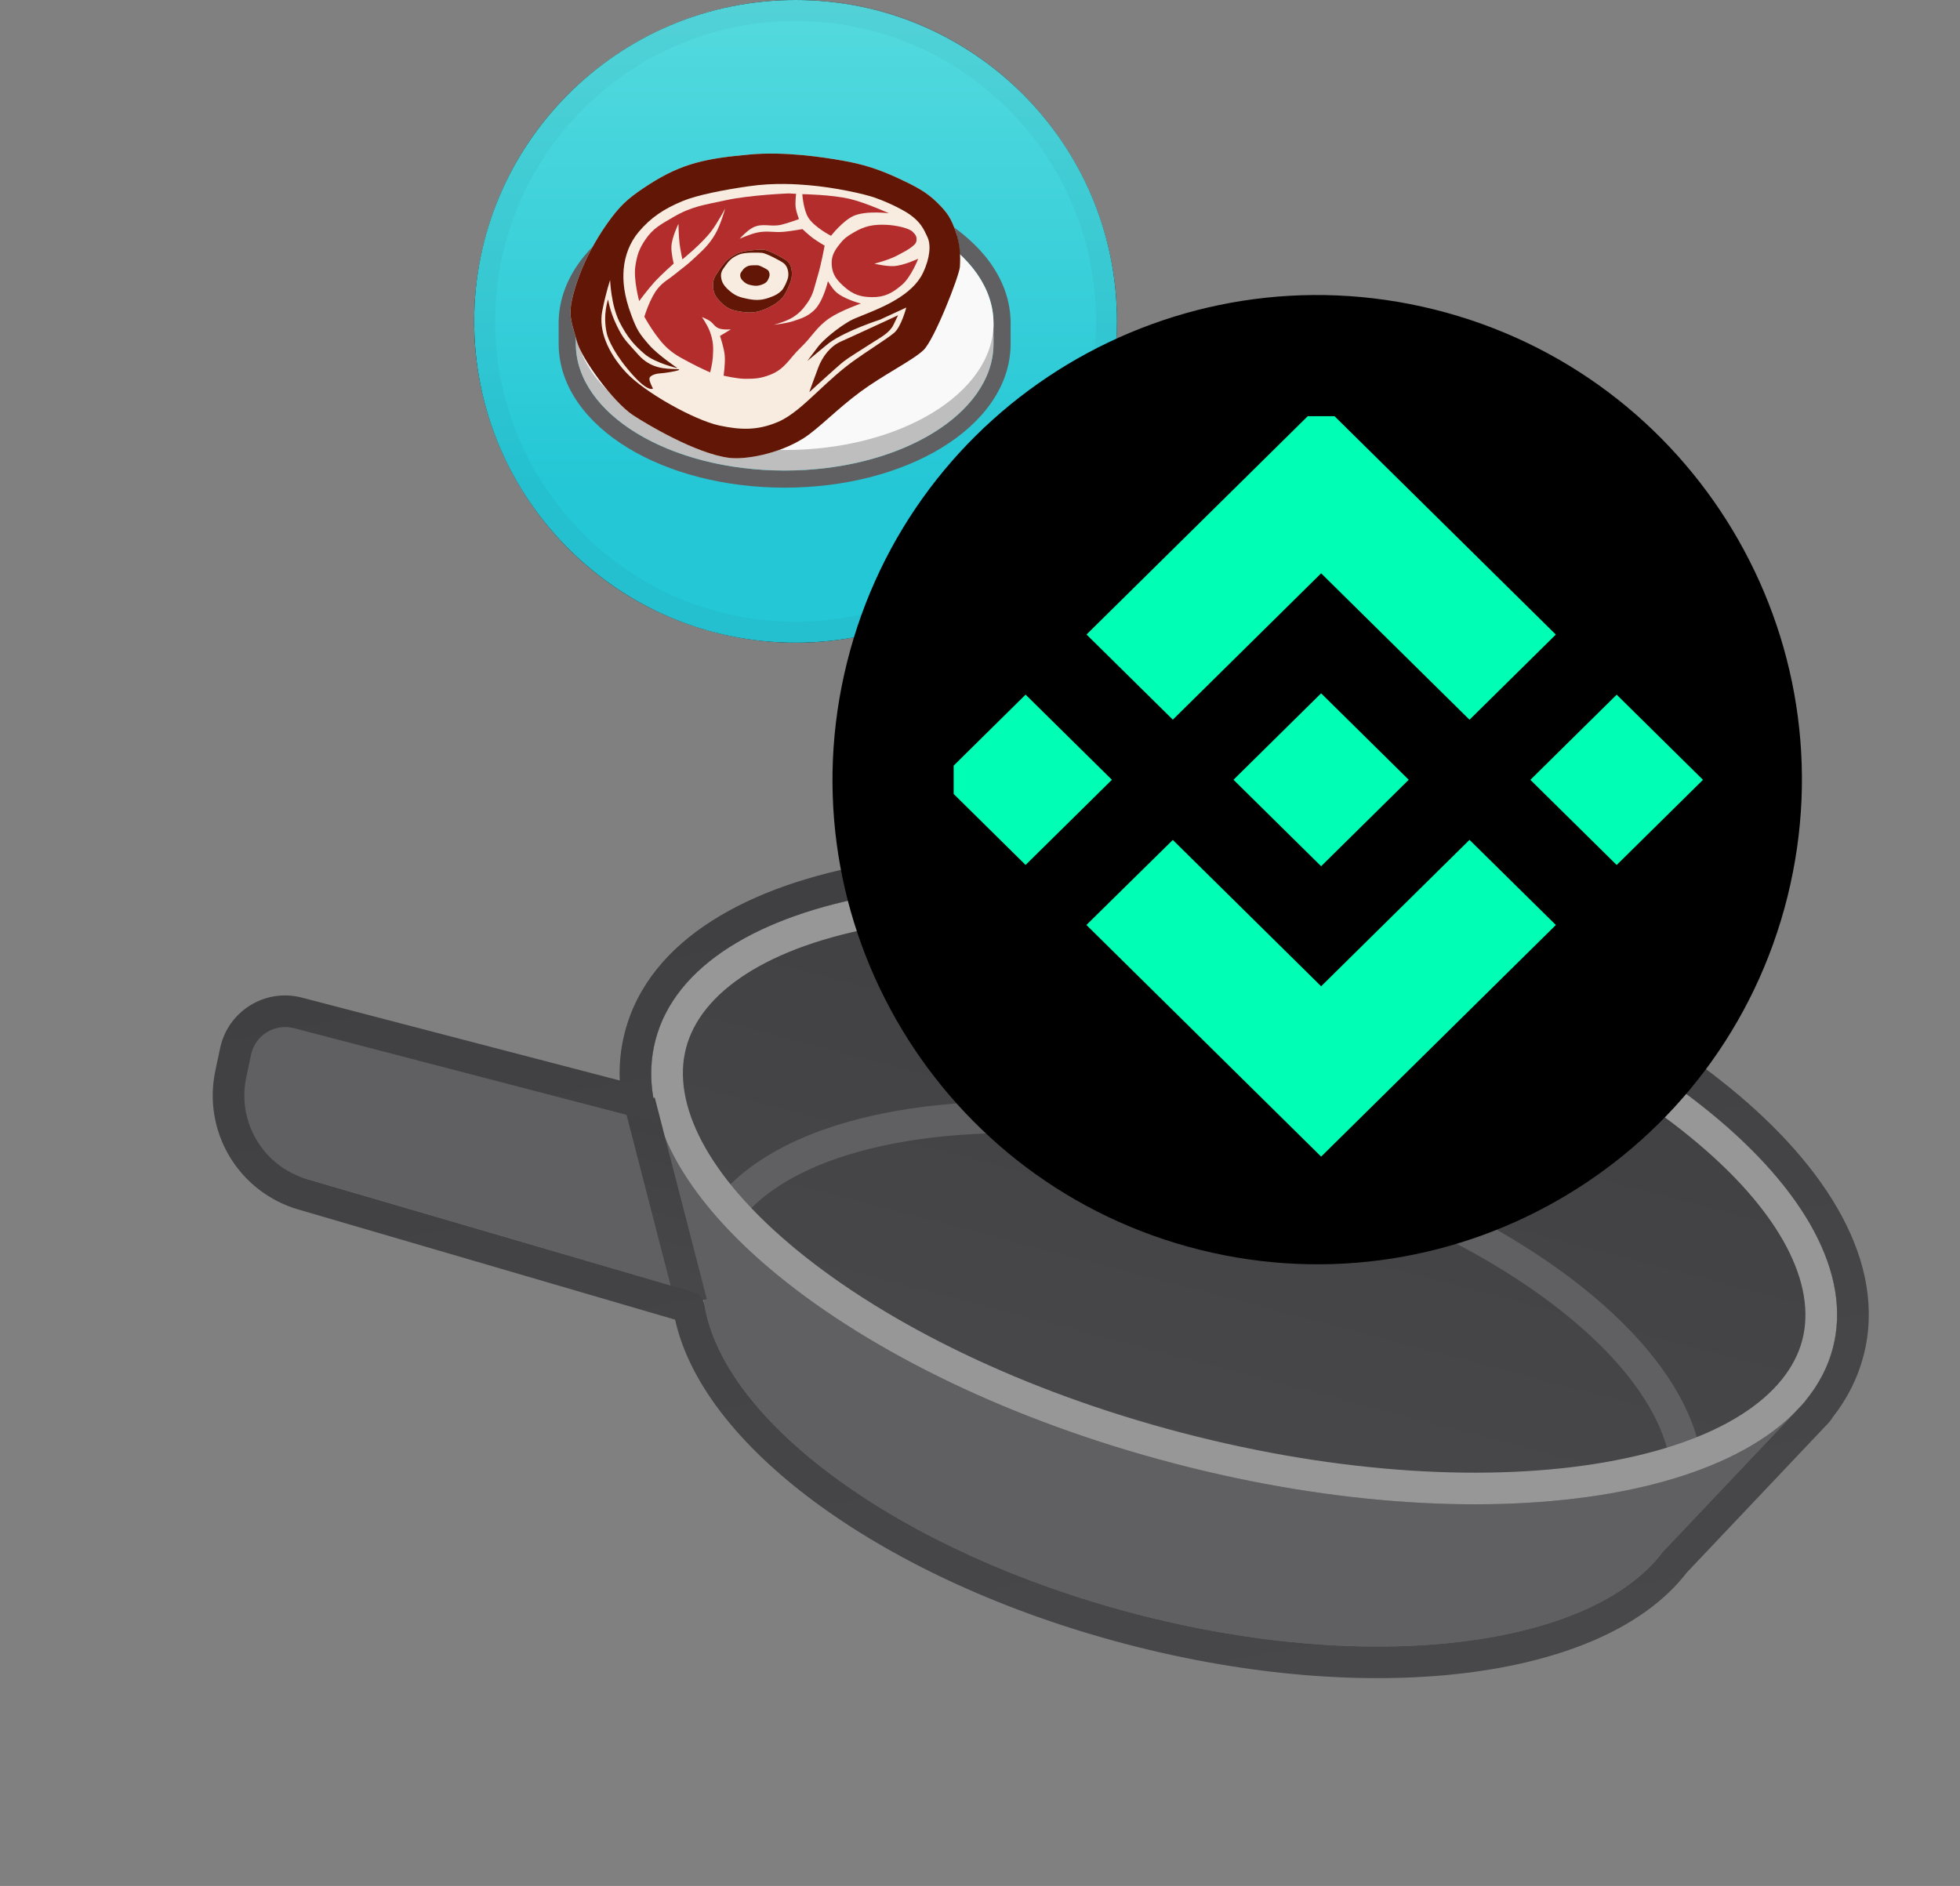 <svg width="186" height="179" viewBox="0 0 186 179" fill="none" xmlns="http://www.w3.org/2000/svg">
<rect x="0" y="0" width="186" height="179" fill="#808080" stroke="none"/>
<path d="M67.045 119.028C63.867 131.172 82.045 146.449 107.647 153.149C133.249 159.849 156.581 155.436 159.759 143.291C162.937 131.146 144.759 115.87 119.157 109.169C93.555 102.468 70.223 106.883 67.045 119.028V119.028Z" fill="#606063"/>
<path d="M155.924 149.273L171.346 132.988L61.992 104.369L67.713 126.187L155.924 149.273Z" fill="#606063"/>
<path d="M68.934 108.293L27.073 97.338C25.258 96.863 23.413 97.992 23.01 99.824L22.542 101.953C22.093 103.997 22.436 106.135 23.503 107.936C24.569 109.736 26.279 111.065 28.288 111.653L70.1 123.892L68.934 108.293Z" fill="#606063"/>
<path d="M62.203 98.71C58.509 112.824 80.527 130.811 111.381 138.886C142.235 146.961 170.241 142.064 173.935 127.95C177.629 113.836 155.611 95.849 124.757 87.774C93.903 79.699 65.896 84.595 62.203 98.709V98.71Z" fill="url(#paint0_linear)"/>
<path fill-rule="evenodd" clip-rule="evenodd" d="M146.673 123.286C153.771 128.506 157.919 134.152 158.538 139.157L161.516 138.789C160.744 132.551 155.779 126.258 148.45 120.869C141.061 115.434 131.011 110.721 119.537 107.718C108.063 104.715 96.993 103.901 87.888 105.019C78.859 106.128 71.448 109.182 67.72 114.242L70.135 116.021C73.127 111.961 79.508 109.071 88.254 107.997C96.924 106.933 107.608 107.698 118.777 110.621C129.946 113.544 139.636 118.111 146.673 123.286V123.286Z" fill="#606063"/>
<path fill-rule="evenodd" clip-rule="evenodd" d="M75.734 118.739C67.013 111.615 63.736 104.698 65.105 99.469C66.474 94.24 72.719 89.815 83.811 87.876C94.618 85.987 108.889 86.722 123.997 90.676C139.105 94.63 151.908 100.98 160.403 107.921C169.124 115.045 172.401 121.962 171.033 127.191C169.665 132.42 163.419 136.844 152.326 138.784C141.52 140.673 127.248 139.937 112.14 135.984C97.032 132.031 84.23 125.68 75.734 118.739V118.739ZM111.381 138.886C80.527 130.811 58.509 112.824 62.203 98.71C65.897 84.596 93.903 79.7 124.757 87.775C155.611 95.85 177.629 113.837 173.935 127.951C170.241 142.065 142.235 146.961 111.381 138.887V138.886Z" fill="#979797"/>
<path fill-rule="evenodd" clip-rule="evenodd" d="M64.167 124.049L59.23 104.926L62.135 104.176L67.072 123.299L64.167 124.049Z" fill="url(#paint1_linear)"/>
<path fill-rule="evenodd" clip-rule="evenodd" d="M62.469 106.189L62.341 105.746L62.139 104.929L61.997 104.389C62.019 104.377 62.027 104.37 62.025 104.362L62.021 104.337L61.901 103.543L61.879 103.352C61.807 102.689 61.783 102.031 61.808 101.378C61.843 100.475 61.974 99.585 62.203 98.71C65.897 84.596 93.903 79.7 124.758 87.774C155.613 95.848 177.63 113.836 173.936 127.95C173.707 128.822 173.385 129.667 172.973 130.469C172.519 131.351 171.971 132.181 171.338 132.945L171.322 132.964C171.333 132.984 171.336 132.989 171.337 132.993L170.726 133.644L157.794 147.299C150.987 156.33 130.198 159.051 107.648 153.149C85.346 147.312 68.677 134.967 66.851 123.854C66.758 123.285 66.367 122.8 65.814 122.639L29.127 111.91C27.129 111.326 25.426 110.008 24.358 108.222C23.289 106.435 22.935 104.312 23.365 102.275L23.824 100.103C24.214 98.258 26.066 97.113 27.89 97.589L62.139 106.52C62.185 106.532 62.233 106.532 62.279 106.52C62.325 106.508 62.367 106.484 62.4 106.45C62.434 106.417 62.458 106.375 62.47 106.329C62.482 106.283 62.482 106.235 62.47 106.189H62.469ZM58.812 102.553C58.748 101.009 58.903 99.468 59.3 97.95C61.625 89.065 71.23 83.985 82.778 81.966C94.612 79.897 109.77 80.751 125.516 84.872C141.262 88.993 154.896 95.674 164.199 103.274C173.277 110.691 179.162 119.825 176.837 128.71C176.28 130.839 175.285 132.774 173.936 134.499C173.816 134.703 173.674 134.893 173.511 135.065L160.082 149.246C155.911 154.652 148.056 157.706 138.984 158.802C129.684 159.926 118.467 159.082 106.888 156.051C95.435 153.054 85.34 148.366 77.809 142.91C70.73 137.78 65.488 131.648 64.066 125.253L28.284 114.789C25.561 113.992 23.239 112.197 21.782 109.762C20.326 107.326 19.843 104.431 20.429 101.655L20.888 99.482C21.632 95.963 25.165 93.778 28.646 94.686L58.811 102.553H58.812Z" fill="url(#paint2_linear)"/>
<g style="mix-blend-mode:multiply" opacity="0.1">
<path d="M76 56.5C91.188 56.5 103.5 44.188 103.5 29C103.5 13.812 91.188 1.5 76 1.5C60.812 1.5 48.5 13.812 48.5 29C48.5 44.188 60.812 56.5 76 56.5Z" stroke="#191326" stroke-width="3"/>
</g>
<path d="M105.087 37.878C101.013 54.218 84.462 64.161 68.119 60.087C51.783 56.013 41.838 39.463 45.913 23.125C49.986 6.784 66.537 -3.161 82.875 0.913C99.217 4.986 109.161 21.538 105.087 37.878Z" fill="black"/>
<g clip-path="url(#clip0)">
<g clip-path="url(#clip1)">
<path d="M66.794 26.882L75.737 18.055L84.684 26.886L89.888 21.75L75.737 7.783L61.59 21.746L66.794 26.881L66.794 26.882ZM52.712 30.509L57.916 25.372L63.119 30.507L57.916 35.644L52.712 30.509ZM66.794 34.136L75.737 42.962L84.684 34.132L89.89 39.265L89.888 39.267L75.737 53.234L61.59 39.272L61.583 39.264L66.794 34.135L66.794 34.136ZM88.354 30.511L93.558 25.375L98.761 30.51L93.558 35.647L88.354 30.511Z" fill="#00FFB4"/>
<path d="M81.013 30.504H81.016L75.736 25.293L71.833 29.143L71.385 29.586L70.46 30.499L70.453 30.506L70.46 30.513L75.736 35.721L81.016 30.51L81.019 30.507L81.014 30.504" fill="#00FFB4"/>
</g>
</g>
<path d="M75.5 61C92.345 61 106 47.345 106 30.5C106 13.655 92.345 0 75.5 0C58.655 0 45 13.655 45 30.5C45 47.345 58.655 61 75.5 61Z" fill="url(#paint3_linear)"/>
<path fill-rule="evenodd" clip-rule="evenodd" d="M54.65 30.336C54.645 30.45 54.642 30.564 54.642 30.679C54.642 31.113 54.68 31.541 54.753 31.962H54.642V32.626C54.642 32.95 54.663 33.271 54.705 33.589C55.512 39.785 64.049 44.66 74.461 44.66C84.873 44.66 93.41 39.785 94.218 33.589C94.259 33.271 94.28 32.95 94.28 32.626V31.962H94.169C94.243 31.541 94.28 31.113 94.28 30.679C94.28 30.564 94.278 30.45 94.272 30.336C93.973 23.849 85.218 18.645 74.461 18.645C63.704 18.645 54.949 23.849 54.65 30.336ZM53.022 30.336C53.17 26.378 55.859 23.053 59.603 20.78C63.484 18.424 68.741 17.019 74.461 17.019C80.182 17.019 85.439 18.424 89.319 20.78C93.063 23.053 95.753 26.378 95.9 30.336H95.906V32.626C95.906 36.735 93.171 40.187 89.319 42.525C85.439 44.881 80.182 46.286 74.461 46.286C68.741 46.286 63.484 44.881 59.603 42.525C55.752 40.187 53.016 36.735 53.016 32.626V30.336H53.022Z" fill="#606063"/>
<path d="M94.282 32.626C94.282 39.272 85.409 44.66 74.463 44.66C63.517 44.66 54.644 39.272 54.644 32.626V30.721H94.282V32.626Z" fill="#BEBEBE"/>
<path d="M94.282 30.679C94.282 37.325 85.409 42.713 74.463 42.713C63.517 42.713 54.644 37.325 54.644 30.679C54.644 24.033 63.517 18.646 74.463 18.646C85.409 18.646 94.282 24.033 94.282 30.679Z" fill="#FAF9FA"/>
<g style="mix-blend-mode:multiply" opacity="0.2">
<g style="mix-blend-mode:multiply" opacity="0.2">
<path fill-rule="evenodd" clip-rule="evenodd" d="M75.5 59.011C91.246 59.011 104.011 46.246 104.011 30.5C104.011 14.754 91.246 1.989 75.5 1.989C59.754 1.989 46.989 14.754 46.989 30.5C46.989 46.246 59.754 59.011 75.5 59.011ZM75.5 61C92.345 61 106 47.345 106 30.5C106 13.655 92.345 0 75.5 0C58.655 0 45 13.655 45 30.5C45 47.345 58.655 61 75.5 61Z" fill="#191326"/>
</g>
</g>
<g clip-path="url(#clip2)">
<path d="M87.638 33.229L91.091 25.336C91.091 25.336 91.153 23.214 90.691 21.959C90.255 20.775 89.99 20.258 88.934 19.221C87.879 18.185 86.833 17.664 85.327 16.957C83.342 16.026 81.813 15.572 79.986 15.249C78.159 14.927 74.506 14.356 71.117 14.667C67.215 15.024 64.805 15.426 61.567 17.526C60.003 18.541 59.119 19.201 58.009 20.682C56.163 23.145 54.844 25.946 54.286 28.418C53.918 30.049 54.303 30.777 54.749 32.41C55.196 34.042 58.185 38.166 60.084 39.414C61.328 40.231 65.996 43.038 69.172 43.453C70.699 43.653 73.862 43.106 76.258 41.592C77.621 40.732 79.449 38.809 81.634 37.197C83.893 35.531 87.638 33.229 87.638 33.229Z" fill="#F8ECE1"/>
<path d="M79.784 32.422C81.284 31.753 85.225 29.922 85.225 29.922L84.785 30.837C84.431 31.571 83.578 32.019 83.067 32.347C81.507 33.349 80.557 33.921 80.05 34.317C79.544 34.713 76.801 37.218 76.801 37.218C76.801 37.218 77.27 35.885 77.656 34.875C78.041 33.864 78.778 32.871 79.784 32.422Z" fill="#691806"/>
<path d="M57.708 28.419C57.708 28.419 57.863 29.536 58.52 30.882C59.185 32.245 59.371 32.307 60.571 33.663C61.771 35.02 63.174 34.999 64.165 35.031C65.155 35.062 63.423 35.383 62.663 35.435C61.908 35.486 61.689 35.787 61.689 35.787C61.689 35.787 61.566 35.894 61.679 36.227C61.791 36.559 61.967 36.88 61.967 36.88C61.967 36.88 61.563 37.242 60.169 35.723C58.331 33.72 57.703 32.172 57.586 31.657C57.176 29.846 57.708 28.419 57.708 28.419Z" fill="#691806"/>
<path fill-rule="evenodd" clip-rule="evenodd" d="M91.091 25.336C91.036 26.168 88.678 32.238 87.638 33.229C87.092 33.749 86.089 34.356 84.934 35.057C83.884 35.692 82.709 36.404 81.634 37.197C80.567 37.984 79.584 38.846 78.7 39.622C77.774 40.434 76.955 41.152 76.258 41.592C73.862 43.106 70.699 43.653 69.172 43.453C65.996 43.038 61.328 40.231 60.084 39.414C58.185 38.166 55.196 34.042 54.749 32.41C54.675 32.136 54.602 31.888 54.534 31.657C54.196 30.508 53.98 29.776 54.286 28.418C54.844 25.946 56.163 23.145 58.009 20.682C59.119 19.201 60.003 18.541 61.567 17.526C64.805 15.426 67.215 15.024 71.117 14.667C74.506 14.356 78.159 14.927 79.986 15.249C81.813 15.572 83.342 16.026 85.327 16.957C86.833 17.664 87.879 18.185 88.934 19.221C89.99 20.258 90.255 20.775 90.691 21.959C91.153 23.214 91.147 24.505 91.091 25.336ZM88.021 22.523C88.345 23.222 88.278 24.466 87.576 25.925C86.557 28.042 83.687 29.193 81.893 29.913C81.361 30.127 80.923 30.302 80.656 30.454C79.49 31.116 78.141 32.248 77.647 32.886C77.252 33.397 76.61 34.265 76.61 34.265C76.61 34.265 78.477 32.701 78.707 32.534C80.294 31.378 83.512 30.34 83.512 30.34L86.005 29.189C86.005 29.189 85.526 31.027 84.847 31.594C84.455 31.922 83.755 32.389 82.955 32.922C82.37 33.312 81.732 33.737 81.123 34.169C79.819 35.095 78.693 36.146 77.653 37.118C76.301 38.381 75.094 39.508 73.828 40.047C71.921 40.858 70.322 40.828 68.263 40.387C65.919 39.885 61.144 37.24 59.382 35.32C57.642 33.427 56.808 31.31 57.147 29.554C57.486 27.797 57.899 26.582 57.899 26.582C57.899 26.582 57.981 28.947 58.781 30.539C59.5 31.97 60.186 32.772 61.192 33.618C62.201 34.468 64.301 34.948 64.301 34.948C64.301 34.948 62.436 33.696 61.611 32.749C60.66 31.659 60.439 31.305 59.933 29.967C59.182 27.982 59.097 26.63 59.187 25.546C59.293 24.273 59.771 23.012 60.59 22.035C61.772 20.625 63.029 19.817 64.747 19.098C66.168 18.503 68.666 18.025 71.046 17.679C73.512 17.32 75.676 17.49 76.767 17.581C79.078 17.773 81.957 18.378 83.071 18.778C84.598 19.326 85.814 19.998 86.29 20.328C87.347 21.059 87.661 21.741 87.965 22.403C87.984 22.443 88.002 22.483 88.021 22.523Z" fill="#621706"/>
<path d="M63.715 23.41C63.754 22.521 64.384 21.242 64.384 21.242C64.384 21.242 64.4 22.386 64.489 23.114C64.561 23.706 64.755 24.62 64.755 24.62C64.755 24.62 66.585 23.147 67.482 21.968C68.088 21.173 68.819 19.788 68.819 19.788C68.819 19.788 68.399 21.306 67.902 22.17C67.271 23.268 66.69 23.747 65.762 24.617C65.149 25.192 64.747 25.451 64.098 25.986C63.454 26.518 62.988 26.714 62.451 27.349C61.691 28.248 61.147 30.06 61.147 30.06C61.147 30.06 62.293 32.164 63.442 33.14C64.2 33.784 64.732 34.014 65.609 34.488C66.289 34.856 67.393 35.347 67.393 35.347C67.393 35.347 67.602 34.513 67.642 33.965C67.715 32.97 67.703 32.36 67.346 31.416C67.138 30.867 66.618 30.092 66.618 30.092C66.618 30.092 67.043 30.267 67.295 30.418C67.688 30.654 67.777 30.988 68.201 31.16C68.624 31.331 69.361 31.259 69.361 31.259L68.326 31.887C68.326 31.887 68.705 32.996 68.774 33.731C68.845 34.482 68.667 35.654 68.667 35.654C68.667 35.654 69.904 35.949 70.707 35.954C71.653 35.96 72.217 35.91 73.089 35.57C74.511 35.016 74.886 34.039 75.979 32.997C77.087 31.941 77.449 31.065 78.719 30.199C79.775 29.479 81.7 28.81 81.7 28.81C81.7 28.81 79.991 28.386 79.251 27.631C78.932 27.306 78.568 26.691 78.568 26.691C78.568 26.691 78.126 28.665 77.226 29.48C76.607 30.042 76.111 30.205 75.316 30.466L75.281 30.478C74.586 30.706 73.433 30.826 73.433 30.826C73.433 30.826 74.638 30.516 75.282 30.089C75.898 29.679 76.19 29.354 76.613 28.754C77.225 27.887 77.275 27.234 77.589 26.22C77.932 25.108 78.255 23.313 78.255 23.313C78.255 23.313 77.551 22.905 77.136 22.594C76.729 22.29 76.151 21.745 76.151 21.745C76.151 21.745 75.101 21.93 74.421 21.997C73.419 22.096 72.82 21.863 71.84 22.076C71.171 22.222 70.194 22.661 70.194 22.661C70.194 22.661 70.866 21.897 71.436 21.604C72.368 21.124 73.108 21.57 74.138 21.332C74.811 21.176 75.819 20.792 75.819 20.792C75.819 20.792 75.574 20.154 75.513 19.727C75.44 19.21 75.55 18.396 75.55 18.396L74.836 18.358C74.836 18.358 71.178 18.504 68.912 18.998C66.89 19.439 65.648 19.572 63.883 20.612C62.748 21.281 62.002 21.64 61.262 22.716C60.658 23.595 60.45 24.211 60.292 25.268C60.102 26.544 60.656 28.572 60.656 28.572C60.656 28.572 61.486 27.457 62.084 26.798C62.757 26.056 63.933 25.017 63.933 25.017C63.933 25.017 63.687 24.039 63.715 23.41Z" fill="#B32D2D"/>
<path d="M81.005 20.492C82.192 19.964 84.358 20.242 84.358 20.242C84.358 20.242 82.162 19.244 80.673 18.886C78.938 18.468 76.138 18.428 76.138 18.428C76.138 18.428 76.23 19.86 76.689 20.627C77.245 21.555 78.861 22.381 78.861 22.381C78.861 22.381 79.978 20.95 81.005 20.492Z" fill="#B32D2D"/>
<path d="M84.833 25.255C85.778 25.2 87.137 24.556 87.137 24.556C87.137 24.556 86.47 26.287 85.602 27.03C84.688 27.811 83.953 28.223 82.724 28.204C81.654 28.188 80.949 27.949 80.143 27.24C79.425 26.609 78.984 26.072 78.927 25.139C78.874 24.261 79.214 23.745 79.766 23.067C80.158 22.586 80.469 22.381 81.01 22.066C82.068 21.45 82.845 21.289 84.09 21.337C85.095 21.375 86.295 21.68 86.593 21.985L86.607 22C86.896 22.294 87.018 22.42 86.969 22.875C86.92 23.329 85.91 23.852 85.079 24.282L85.031 24.307C84.278 24.697 82.974 25.028 82.974 25.028C82.974 25.028 84.106 25.297 84.833 25.255Z" fill="#B32D2D"/>
<path d="M68.304 25.554C68.756 24.873 69.118 24.524 69.84 24.123C70.506 23.754 71.998 23.699 72.416 23.694C72.835 23.689 74.43 24.524 74.749 24.817C75.159 25.193 75.212 25.957 75.095 26.486C74.998 26.926 74.524 27.949 74.248 28.247C73.841 28.685 73.548 28.886 73.007 29.153C72.106 29.598 71.461 29.751 70.449 29.604C69.659 29.49 69.137 29.373 68.552 28.83C67.981 28.301 67.662 27.828 67.662 27.067C67.662 26.422 67.949 26.089 68.304 25.554Z" fill="#F8ECE1"/>
<path fill-rule="evenodd" clip-rule="evenodd" d="M69.84 24.123C69.118 24.524 68.756 24.873 68.304 25.554C68.261 25.619 68.219 25.681 68.178 25.741C67.883 26.175 67.662 26.5 67.662 27.067C67.662 27.828 67.981 28.301 68.552 28.83C69.137 29.373 69.659 29.49 70.449 29.604C71.461 29.751 72.106 29.598 73.007 29.153C73.548 28.886 73.841 28.685 74.248 28.247C74.524 27.949 74.998 26.926 75.095 26.486C75.212 25.957 75.159 25.193 74.749 24.817C74.43 24.524 72.835 23.689 72.416 23.694C71.998 23.699 70.506 23.754 69.84 24.123ZM70.119 24.163C69.523 24.423 69.232 24.666 68.886 25.156C68.853 25.203 68.82 25.247 68.789 25.291C68.562 25.602 68.392 25.836 68.428 26.267C68.475 26.846 68.78 27.227 69.305 27.666C69.843 28.115 70.3 28.237 70.987 28.374C71.869 28.549 72.415 28.473 73.163 28.19C73.612 28.021 73.852 27.886 74.174 27.579C74.394 27.369 74.738 26.62 74.794 26.291C74.861 25.896 74.768 25.311 74.391 24.999C74.098 24.756 72.672 24.021 72.312 23.998C71.951 23.976 70.67 23.924 70.119 24.163Z" fill="#621706"/>
<path d="M70.444 25.683C70.595 25.471 70.721 25.365 70.981 25.253C71.222 25.149 71.781 25.173 71.939 25.183C72.096 25.194 72.72 25.515 72.848 25.621C73.013 25.757 73.054 26.012 73.025 26.183C73.001 26.326 72.852 26.652 72.756 26.743C72.615 26.877 72.511 26.935 72.315 27.008C71.988 27.13 71.75 27.163 71.365 27.085C71.065 27.025 70.865 26.972 70.629 26.776C70.4 26.584 70.266 26.418 70.245 26.166C70.227 25.953 70.325 25.851 70.444 25.683Z" fill="#621706"/>
</g>
<path d="M125.5 116C149.524 116 169 96.524 169 72.5C169 48.476 149.524 29 125.5 29C101.476 29 82 48.476 82 72.5C82 96.524 101.476 116 125.5 116Z" fill="#0033AD"/>
<path d="M124.785 46.379C126.031 45.721 127.536 47.225 126.877 48.471C126.501 49.482 125.044 49.764 124.291 48.988C123.516 48.259 123.774 46.778 124.785 46.379ZM111.408 47.836C112.161 47.53 113.125 48.212 113.054 49.035C113.125 49.928 112.043 50.587 111.267 50.163C110.233 49.763 110.35 48.094 111.408 47.835V47.836ZM138.797 50.187C137.621 50.046 137.433 48.189 138.562 47.813C139.455 47.39 140.254 48.189 140.372 49.036C140.207 49.741 139.619 50.399 138.797 50.188V50.187ZM114.441 53.525C115.711 52.726 117.497 53.925 117.309 55.382C117.239 56.863 115.287 57.733 114.159 56.722C113.101 55.923 113.266 54.112 114.441 53.525V53.525ZM133.742 54.371C134.306 52.913 136.587 52.866 137.222 54.277C137.856 55.382 137.08 56.745 135.952 57.122C134.447 57.404 133.037 55.782 133.742 54.371V54.371ZM123.163 57.028C123.14 55.782 124.291 54.842 125.467 54.771C126.243 54.935 127.113 55.265 127.442 56.064C128.076 57.169 127.512 58.673 126.384 59.167C125.867 59.449 125.255 59.355 124.691 59.308C123.821 58.885 123.092 58.062 123.163 57.028V57.028ZM103.274 58.862C104.426 58.157 105.978 59.45 105.555 60.696C105.32 61.777 103.862 62.224 103.016 61.519C102.122 60.884 102.263 59.309 103.274 58.862ZM145.99 58.862C146.978 58.11 148.576 58.979 148.459 60.202C148.529 61.33 147.119 62.177 146.155 61.589C145.097 61.119 145.003 59.473 145.99 58.862V58.862ZM128.758 61.095C130.38 60.507 132.285 61.213 133.201 62.647C134.424 64.41 133.766 67.09 131.885 68.101C129.934 69.3 127.089 68.289 126.36 66.103C125.561 64.152 126.76 61.707 128.758 61.096V61.095ZM119.284 61.283C121.071 60.437 123.492 61.142 124.338 62.976C125.349 64.763 124.574 67.231 122.74 68.171C120.93 69.205 118.344 68.43 117.474 66.502C116.51 64.645 117.38 62.153 119.284 61.283ZM109.786 64.527C109.927 63.375 111.009 62.623 112.114 62.552C113.289 62.693 114.253 63.61 114.371 64.809C114.3 65.984 113.383 67.16 112.114 67.136C110.75 67.277 109.528 65.89 109.786 64.527ZM137.833 62.811C139.243 61.988 141.218 63.187 141.148 64.809C141.242 66.525 139.055 67.748 137.645 66.737C136.187 65.891 136.305 63.516 137.833 62.811V62.811ZM115.428 68.9C117.098 68.453 118.978 69.229 119.801 70.757C120.695 72.285 120.318 74.424 118.955 75.553C117.168 77.199 113.9 76.54 112.96 74.284C111.855 72.192 113.172 69.441 115.428 68.9ZM133.413 68.877C135.035 68.407 136.916 69.042 137.786 70.499C138.938 72.168 138.373 74.684 136.681 75.765C134.894 77.034 132.12 76.353 131.133 74.401C129.934 72.379 131.133 69.511 133.413 68.876V68.877ZM104.755 70.805C106.189 70.264 107.788 71.839 107.2 73.273C106.848 74.566 105.014 75.036 104.074 74.096C102.969 73.179 103.392 71.181 104.755 70.805V70.805ZM143.616 72.85C143.569 71.651 144.439 70.617 145.661 70.546C146.649 70.711 147.589 71.486 147.519 72.568C147.613 73.979 145.896 74.942 144.697 74.284C144.133 74.002 143.851 73.414 143.616 72.85ZM97.702 71.486C98.572 71.11 99.63 71.862 99.442 72.826C99.395 73.907 97.796 74.331 97.209 73.414C96.692 72.779 96.997 71.815 97.703 71.486H97.702ZM152.079 71.463C152.691 71.04 153.654 71.345 153.89 72.051C154.289 72.827 153.56 73.885 152.667 73.767C151.468 73.885 151.068 72.004 152.079 71.463V71.463ZM120.107 76.682C122.387 76.094 124.809 77.975 124.832 80.326C124.973 82.677 122.575 84.769 120.248 84.229C118.461 83.947 117.051 82.207 117.098 80.397C117.098 78.657 118.414 77.035 120.107 76.683V76.682ZM129.087 76.682C131.391 76.047 133.907 77.975 133.86 80.349C133.977 82.676 131.65 84.698 129.369 84.228C127.23 83.946 125.655 81.595 126.243 79.526C126.572 78.139 127.724 77.01 129.087 76.681V76.682ZM111.785 78.116C113.383 77.834 114.864 79.621 114.23 81.125C113.759 82.747 111.408 83.17 110.374 81.854C109.152 80.608 110.045 78.281 111.785 78.116ZM138.115 78.187C139.525 77.599 141.289 78.822 141.171 80.373C141.218 82.066 139.079 83.241 137.692 82.254C136.117 81.337 136.399 78.728 138.115 78.187V78.187ZM145.497 85.569C144.933 84.535 145.943 83.148 147.095 83.359C147.66 83.359 148.059 83.806 148.435 84.182C148.506 84.793 148.647 85.522 148.13 85.992C147.425 86.862 145.873 86.627 145.497 85.569ZM103.274 83.641C104.356 82.936 105.907 83.994 105.649 85.24C105.531 86.345 104.121 86.98 103.204 86.369C102.216 85.805 102.24 84.159 103.274 83.642V83.641ZM124.527 85.968C125.937 85.357 127.724 86.579 127.606 88.131C127.7 89.847 125.49 91.023 124.103 90.012C122.575 89.119 122.834 86.509 124.527 85.968ZM114.676 88.272C115.875 87.637 117.497 88.742 117.38 90.082C117.427 91.187 116.345 92.127 115.24 91.963C114.347 91.94 113.759 91.14 113.454 90.364C113.501 89.518 113.83 88.577 114.676 88.272V88.272ZM134.636 88.295C135.858 87.543 137.621 88.624 137.504 90.058C137.527 91.563 135.552 92.527 134.4 91.539C133.295 90.763 133.437 88.906 134.636 88.295V88.295ZM138.115 96.852C137.574 96.029 138.209 95.018 139.102 94.83C139.808 94.971 140.583 95.512 140.419 96.335C140.301 97.487 138.656 97.816 138.115 96.852V96.852ZM110.562 96.147C110.774 95.489 111.314 94.83 112.09 94.995C113.219 95.066 113.548 96.782 112.56 97.299C111.667 97.91 110.656 97.087 110.562 96.147ZM123.845 96.899C124.056 95.935 125.326 95.441 126.149 95.959C126.689 96.194 126.854 96.805 126.995 97.323L126.783 98.146C126.454 98.546 126.008 98.945 125.443 98.945C124.409 99.063 123.445 97.887 123.845 96.9V96.899Z" fill="#FFFDFA"/>
<g style="mix-blend-mode:multiply" opacity="0.2">
<path d="M125.5 114.582C148.741 114.582 167.582 95.741 167.582 72.5C167.582 49.259 148.741 30.418 125.5 30.418C102.259 30.418 83.418 49.259 83.418 72.5C83.418 95.741 102.259 114.582 125.5 114.582Z" stroke="#191326" stroke-width="2.837"/>
</g>
<path d="M169.623 85.128C163.479 109.771 138.517 124.768 113.868 118.623C89.23 112.479 74.231 87.518 80.378 62.877C86.519 38.231 111.481 23.233 136.122 29.377C160.769 35.52 175.768 60.483 169.623 85.128Z" fill="black"/>
<g clip-path="url(#clip3)">
<g clip-path="url(#clip4)">
<path d="M111.298 68.306L125.373 54.414L139.454 68.312L147.643 60.229L125.373 38.249L103.11 60.223L111.299 68.305L111.298 68.306ZM89.138 74.013L97.327 65.929L105.516 74.012L97.326 82.095L89.138 74.013ZM111.298 79.722L125.373 93.612L139.453 79.715L147.647 87.794L147.643 87.798L125.373 109.778L103.11 87.804L103.098 87.793L111.299 79.721L111.298 79.722ZM145.23 74.017L153.419 65.934L161.608 74.016L153.419 82.099L145.23 74.017Z" fill="#00FFB4"/>
<path d="M133.677 74.007H133.681L125.371 65.805L119.23 71.865L118.524 72.562L117.069 73.998L117.057 74.01L117.069 74.021L125.371 82.217L133.681 74.015L133.685 74.011L133.678 74.007" fill="#00FFB4"/>
</g>
</g>
<defs>
<linearGradient id="paint0_linear" x1="124.757" y1="87.774" x2="111.381" y2="138.886" gradientUnits="userSpaceOnUse">
<stop stop-color="#404042"/>
<stop offset="1" stop-color="#48484B"/>
</linearGradient>
<linearGradient id="paint1_linear" x1="65.567" y1="105.096" x2="60.735" y2="123.129" gradientUnits="userSpaceOnUse">
<stop stop-color="#404042"/>
<stop offset="1" stop-color="#48484B"/>
</linearGradient>
<linearGradient id="paint2_linear" x1="92.495" y1="80.169" x2="108.09" y2="164.62" gradientUnits="userSpaceOnUse">
<stop stop-color="#404042"/>
<stop offset="1" stop-color="#48484B"/>
</linearGradient>
<linearGradient id="paint3_linear" x1="75.5" y1="0" x2="75.5" y2="61" gradientUnits="userSpaceOnUse">
<stop stop-color="#54DADE"/>
<stop offset="0.762" stop-color="#24C7D6"/>
</linearGradient>
<clipPath id="clip0">
<rect width="47.656" height="47.656" fill="white" transform="translate(52.625 7.625)"/>
</clipPath>
<clipPath id="clip1">
<rect width="48.927" height="48.292" fill="white" transform="translate(52.625 5.083)"/>
</clipPath>
<clipPath id="clip2">
<rect width="36.423" height="34.966" fill="white" transform="translate(63.303 4.435) rotate(25.698)"/>
</clipPath>
<clipPath id="clip3">
<rect width="71.875" height="71.875" fill="white" transform="translate(90.5 39.5)"/>
</clipPath>
<clipPath id="clip4">
<rect width="75" height="75" fill="white" transform="translate(89 38)"/>
</clipPath>
</defs>
</svg>
